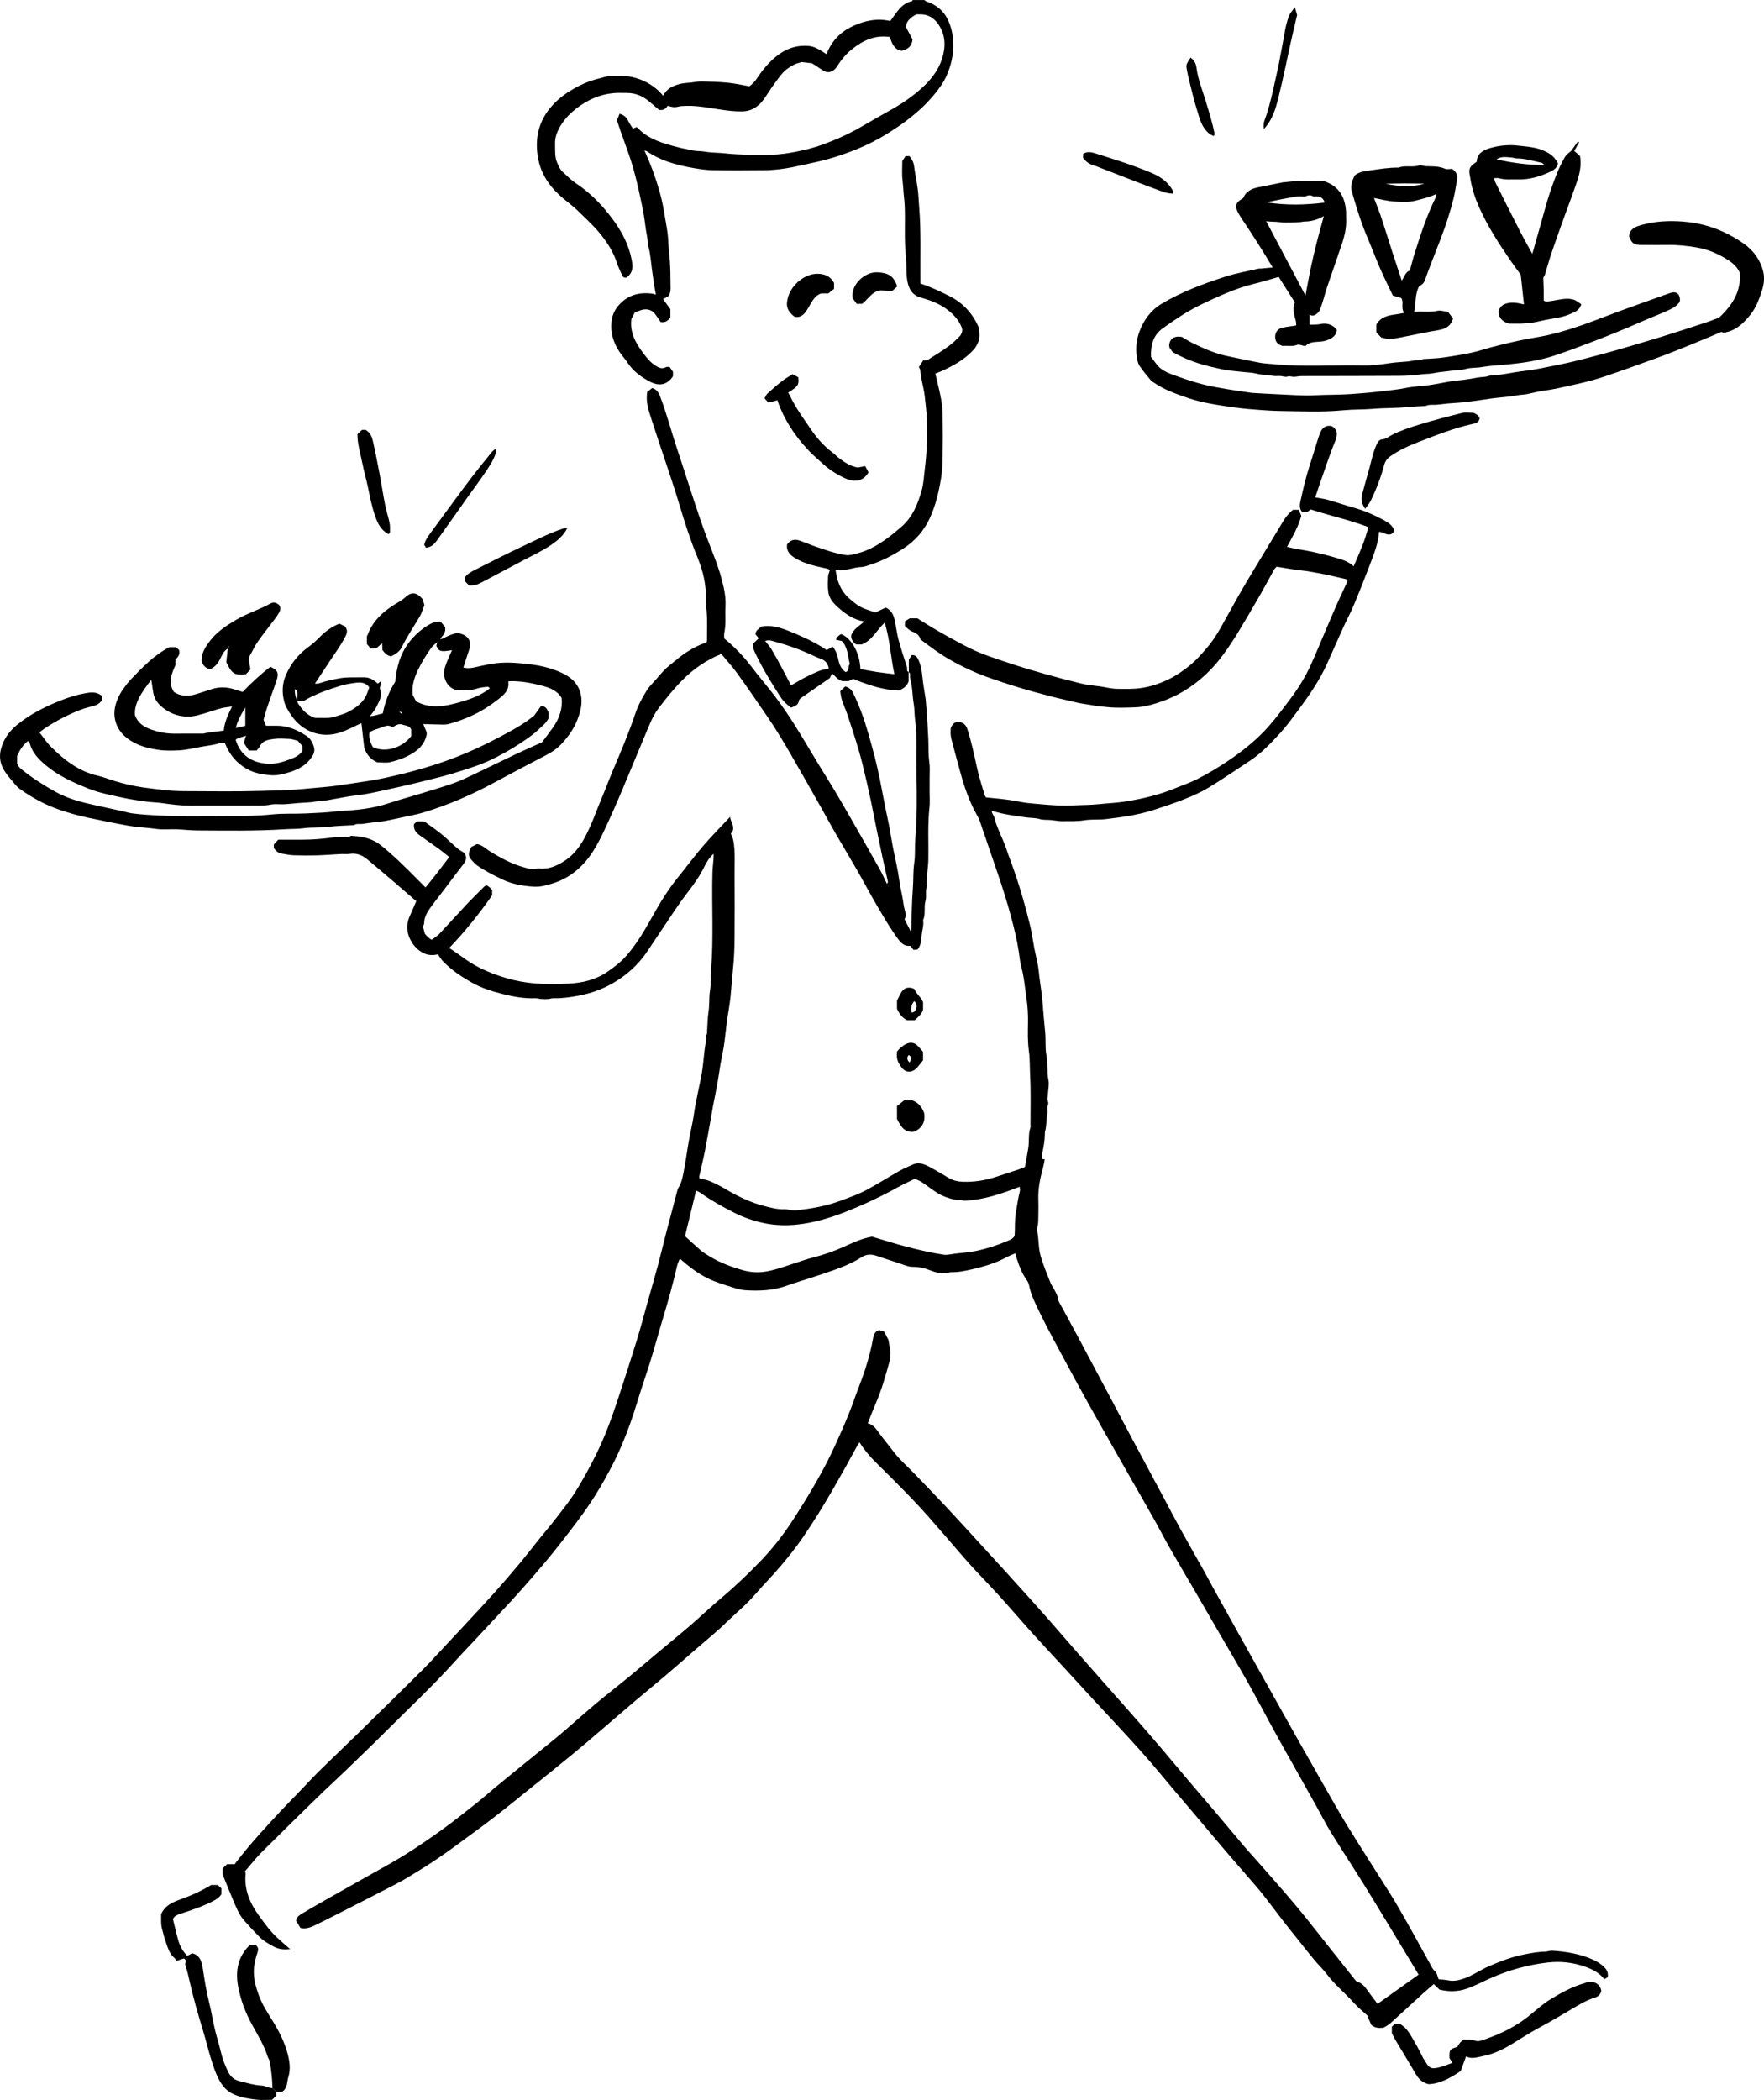 <?xml version="1.0" encoding="UTF-8"?>
<svg id="Layer_2" data-name="Layer 2" xmlns="http://www.w3.org/2000/svg" viewBox="0 0 285.711 339.992">
  <g id="Layer_1-2" data-name="Layer 1">
    <g>
      <path d="m106.244,47.729c-.29-1.387-.475-2.789-.662-4.194-.164-1.228-.245-2.475-.567-3.686-.132-.495-.102-1.025-.207-1.545-.294-1.457-.389-2.954-.693-4.407-.484-2.318-.957-4.636-1.626-6.919-.736-2.515-1.752-4.921-2.563-7.509.112-.278.261-.649.424-1.051.683.189,1.098.544,1.376,1.11.213.433.493.832.773,1.296.215-.087.394-.159.574-.232.062.026.142.036.183.081,1.469,1.615,3.432,2.307,5.447,2.875,1.153.325,2.326.588,3.503.816.645.125,1.31.072,1.974.191,1.061.191,2.161.154,3.238.273,2.525.277,5.057.222,7.588.209,1.329-.007,2.64-.22,3.928-.472,1.511-.296,3.012-.668,4.469-1.212,2.138-.798,4.209-1.72,6.179-2.876,1.611-.945,3.24-1.857,4.867-2.775,1.795-1.012,3.482-2.188,4.995-3.577,1.394-1.28,2.554-2.783,3.139-4.616.604-1.889.59-3.779-.547-5.497-.707-1.068-1.707-1.728-3.059-1.688-.176.005-.353.001-.559.001-.878.47-1.635,1.043-1.688,2.063.41.762.77,1.428,1.075,1.994-.121,1.1-.733,1.601-1.776,1.842-1.132-.17-1.591-1.154-1.896-2.233-2.378-.359-4.295.518-6.094,1.942-1.041.824-1.831,1.81-2.522,2.903-.263.416-.631.672-1.059.8-.452.134-.885-.044-1.28-.31-.603-.408-1.222-.792-1.676-1.085-.61-.071-1.021-.119-1.674-.194-.279.095-.829.213-1.31.464-.777.405-1.489.942-2.03,1.633-.771.986-1.507,2.005-2.186,3.057-.42.652-.838,1.288-1.424,1.799-.73.637-1.574.998-2.55,1.031-1.401.048-2.768-.154-4.154-.37-1.925-.3-3.865-.658-5.836-.477-.377.034-.75.174-1.122.166-.372-.008-.741-.142-1.096-.218-.282.535-.682.736-1.363.662-.41-.347-.922-.764-1.414-1.201-1.104-.98-2.361-1.562-3.861-1.545-.247.003-.495.003-.742-.005-2.593-.084-4.905.719-6.993,2.223-1.381.994-2.538,2.185-3.304,3.73-.364.734-.567,1.49-.542,2.311.033,1.042-.089,2.089.367,3.096.232.512.434,1.029.849,1.409.697.64,1.367,1.332,2.148,1.852,2.307,1.535,4.199,3.467,5.854,5.673,1.323,1.764,2.394,3.641,2.971,5.776.152.563.275,1.142.327,1.722.079.889-.225,1.636-.988,2.123-.367.044-.561-.139-.682-.419-.287-.664-.617-1.315-.839-2.001-.521-1.607-1.379-3.009-2.409-4.334-1.197-1.54-2.64-2.836-4.025-4.189-.673-.657-1.446-1.212-2.172-1.815-2.009-1.668-3.545-3.69-4.086-6.268-.582-2.778-.252-5.479,1.441-7.863,1.004-1.414,2.31-2.529,3.795-3.426,1.425-.861,2.923-1.548,4.551-1.93.568-.133,1.136-.373,1.705-.375,1.253-.005,2.504-.147,3.765.156,1.638.394,3.053,1.124,4.26,2.28.229.219.435.463.683.73.545-1.172,1.574-1.6,2.654-1.9.595-.165,1.235-.173,1.856-.245.586-.068,1.175-.189,1.76-.177,1.401.03,2.805.072,4.198.209,1.129.111,2.244.366,3.493.578.419-.3.858-.729,1.209-1.264.752-1.147,1.605-2.212,2.624-3.138,1.645-1.494,3.53-2.329,5.792-2.124.737.067,1.385.402,2.01.777.265.159.519.336.854.554.81-2.119,2.241-3.603,4.238-4.533,1.962-.914,3.996-1.337,6.095-.835.495-.674.927-1.343,1.44-1.941.551-.642,1.246-1.108,2.097-1.295.038-.008.056-.108.083-.165.636 0,1.272 0,1.909 0.0.096.071.181.174.289.209,1.627.54,2.864,1.534,3.572,3.114.497,1.11.76,2.275.812,3.503.084,1.976-.357,3.844-1.171,5.608-.418.906-1.019,1.748-1.643,2.534-2.337,2.939-5.3,5.136-8.502,7.042-2.593,1.544-5.377,2.65-8.243,3.534-1.606.496-3.269.813-4.912,1.181-1.043.233-2.092.454-3.15.602-.966.135-1.947.219-2.922.229-2.827.029-5.655.046-8.48-.008-1.384-.027-2.755-.275-4.121-.547-1.084-.215-2.14-.492-3.18-.855-1.187-.414-2.295-.974-3.338-1.67-.077-.051-.183-.059-.37-.115.974,2.089,1.737,4.167,2.359,6.299.338,1.158.617,2.326.807,3.516.197,1.228.449,2.448.602,3.681.134,1.074.118,2.166.25,3.24.228,1.856.195,3.717.226,5.578.008.477-.083.898-.4,1.317-.267.139-.569.296-.821.428.405.559.812,1.12,1.188,1.637v1.351c-.384.507-.836.856-1.578.727-.268-.392-.549-.828-.856-1.244-.545-.739-1.396-.991-2.308-.691-.356.117-.702.264-1.021.385-.208.399-.385.737-.557,1.066-.277,2.18.718,3.918,1.945,5.551.542.722,1.109,1.435,1.896,1.947.558.363,1.066.65,1.737.304.171-.088.407-.052.599-.071.197.282.376.539.563.808v.72c-.87,1.324-2.115,1.722-3.765.863-1.383-.72-2.667-1.669-3.571-3.021-.425-.636-.946-1.208-1.367-1.847-.967-1.466-1.439-3.077-1.256-4.845.149-1.438.882-2.552,1.99-3.428,1.34-1.059,2.893-1.307,4.545-1.104.233.029.459.117.688.178.032.058.064.115.023.041.076.038.017.008-.042-.021Z" stroke-width="0"/>
      <path d="m169.224,187.685c-.106.503-.186,1.013-.322,1.508-.453,1.645-.78,3.301-.725,5.023.038,1.165.009,2.333-.017,3.499-.008.377-.105.752-.154,1.129-.018.139-.049.287-.021.419.292,1.354.174,2.749.572,4.11.447,1.529,1.054,2.982,1.649,4.447.091.223.252.416.365.632.32.608.707,1.171.818,1.892.071.456.387.879.616,1.305.887,1.648,1.79,3.287,2.673,4.938,1.798,3.362,3.588,6.728,5.377,10.095,1.074,2.02,2.132,4.049,3.209,6.067,1.683,3.153,3.379,6.299,5.066,9.45 1,1.867,1.974,3.748,2.996,5.603,1.207,2.19,2.458,4.356,3.681,6.538.492.877.949,1.774,1.436,2.654,1.53,2.763,3.063,5.525,4.602,8.284,1.623,2.909,3.253,5.814,4.881,8.721,1.34,2.394,2.673,4.793,4.023,7.182,1.69,2.992,3.386,5.98,5.092,8.962,1.034,1.807,2.061,3.62,3.148,5.395,1.506,2.458,3.068,4.882,4.603,7.323,1.22,1.94,2.49,3.852,3.64,5.834,1.741,3,3.399,6.048,5.088,9.078.28.501.47,1.03.949,1.436.296.25.352.783.539,1.246.514.031,1.089.078,1.668.187.853.16,1.708-.049,2.55-.355,1.408-.512,2.621-1.391,3.988-1.977,1.873-.803,3.758-1.53,5.775-1.905,1.062-.197,2.111-.413,3.198-.416.409-.001.823-.19,1.227-.165,2.274.142,4.501.516,6.604,1.452.676.301,1.285.692,1.814,1.214.453.448.702.951.556,1.62-.156.097-.328.203-.536.332-.77-.989-1.814-1.554-2.988-1.984-2.038-.747-4.15-.967-6.255-.716-3.19.38-6.276,1.227-9.231,2.548-1.287.575-2.525,1.25-3.879,1.704-1.491.5-2.919.477-4.349.127-.322-.308-.598-.572-.929-.887-.592.512-1.182,1-1.747,1.515-1.769,1.61-3.52,3.24-5.299,4.84-.331.298-.756.491-1.093.705-.691.05-1.325.106-1.971-.449-.153-.345-.361-.814-.568-1.283.038-.025.076-.05.115-.075-.801-.74-1.665-1.425-2.391-2.233-1.424-1.586-3.095-2.935-4.385-4.651-.567-.755-1.272-1.406-1.879-2.132-.828-.99-1.625-2.005-2.431-3.013-.892-1.115-1.79-2.227-2.666-3.355-1.025-1.319-2.024-2.659-3.046-3.981-.449-.581-.915-1.149-1.394-1.705-1.513-1.757-3.045-3.498-4.552-5.259-1.549-1.81-3.077-3.638-4.617-5.456-1.584-1.87-3.174-3.735-4.756-5.607-1.106-1.309-2.186-2.641-3.31-3.933-1.223-1.405-2.471-2.789-3.731-4.161-1.785-1.945-3.594-3.868-5.385-5.807-1.599-1.731-3.185-3.474-4.781-5.209-1.644-1.786-3.307-3.554-4.934-5.355-1.529-1.692-3.016-3.422-4.532-5.126-.771-.867-1.56-1.719-2.35-2.569-1.2-1.29-2.43-2.551-3.606-3.862-1.286-1.435-2.522-2.915-3.784-4.372-.528-.61-1.076-1.204-1.598-1.819-3.016-3.552-6.335-6.814-9.645-10.084-1.001-.988-1.898-2.055-2.677-3.291-.124.193-.264.379-.373.581-1.264,2.352-2.565,4.682-3.902,6.995-1.546,2.677-3.161,5.303-4.91,7.85-1.068,1.555-2.243,3.025-3.455,4.47-1.38,1.645-2.9,3.164-4.3,4.783-1.415,1.635-3.084,2.983-4.617,4.48-1.553,1.517-3.258,2.878-4.899,4.306-1.614,1.404-3.22,2.817-4.848,4.204-1.625,1.384-3.281,2.732-4.911,4.11-1.552,1.312-3.086,2.647-4.634,3.965-1.867,1.59-3.722,3.195-5.613,4.755-2.183,1.801-4.397,3.565-6.603,5.337-2.097,1.684-4.179,3.387-6.309,5.027-1.985,1.529-4.026,2.986-6.042,4.474-1.986,1.465-4.025,2.852-6.135,4.132-1.125.683-2.24,1.389-3.406,1.996-3.504,1.825-7.03,3.609-10.551,5.404-.924.471-1.855.931-2.789,1.382-.698.338-1.422.568-2.232.394-.248-.401-.501-.812-.732-1.185.121-.691.662-.959,1.119-1.236,1.481-.898,2.993-1.745,4.499-2.6,2.109-1.196,4.226-2.377,6.335-3.573,1.927-1.092,3.887-2.133,5.762-3.31,2.057-1.291,4.065-2.668,6.034-4.09,1.864-1.347,3.661-2.787,5.466-4.213.989-.781,1.927-1.627,2.898-2.431,1.293-1.07,2.595-2.13,3.896-3.191.595-.486,1.196-.966,1.793-1.45,1.438-1.167,2.878-2.332,4.312-3.503.516-.421,1.022-.854,1.526-1.29,1.671-1.445,3.318-2.919,5.014-4.335,1.716-1.433,3.488-2.798,5.217-4.214,1.409-1.153,2.789-2.341,4.186-3.509,1.637-1.369,3.281-2.73,4.917-4.101.565-.473,1.12-.958,1.671-1.446,1.366-1.212,2.698-2.464,4.098-3.636,2.354-1.97,4.565-4.089,6.686-6.301,2.011-2.098,3.758-4.419,5.322-6.86,2.449-3.824,4.784-7.72,6.656-11.87,1.049-2.325,2.094-4.651,2.942-7.061.605-1.719,1.306-3.406,1.863-5.139.535-1.665.981-3.363,1.287-5.09.099-.557.338-.988.971-1.173.226.075.511.171.809.27.257.507.509,1.001.675,1.33.117.687.21,1.199.29,1.713.109.705-.014,1.401-.201,2.069-.604,2.15-1.2,4.304-2.091,6.363-.465,1.074-.877,2.171-1.345,3.336.979.244,1.427,1.04,1.961,1.764.662.897,1.39,1.744,2.054,2.639,1.029,1.387,2.331,2.512,3.522,3.744,1.716,1.775,3.432,3.549,5.122,5.348,1.614,1.717,3.196,3.464,4.79,5.201,1.522,1.658,3.043,3.317,4.558,4.982,1.301,1.429,2.597,2.862,3.889,4.3,1.197,1.332,2.393,2.666,3.574,4.012,1.411,1.607,2.802,3.232,4.211,4.84,1.596,1.821,3.201,3.633,4.805,5.448,1.651,1.868,3.31,3.728,4.954,5.603,1.387,1.583,2.767,3.173,4.131,4.776,1.497,1.758,2.968,3.538,4.46,5.3,1.245,1.47,2.509,2.924,3.754,4.394,1.765,2.086,3.514,4.186,5.281,6.271.614.724,1.264,1.417,1.891,2.129,1.577,1.793,3.161,3.579,4.721,5.387,1.074,1.244,2.13,2.504,3.163,3.783,1.336,1.653,2.639,3.332,3.958,4.998,1.343,1.696,2.688,3.392,4.038,5.083.131.164.283.367.465.422.877.267,1.326.974,1.817,1.654.468.65.96,1.284,1.446,1.93,2.22-1.581,4.41-3.141,6.652-4.738-.603-.999-1.174-1.947-1.746-2.895-.97-1.606-1.935-3.214-2.911-4.817-1.444-2.373-2.875-4.753-4.347-7.109-1.73-2.769-3.524-5.498-5.237-8.277-.855-1.388-1.583-2.855-2.38-4.28-1.253-2.242-2.515-4.479-3.772-6.719-.968-1.725-1.946-3.445-2.896-5.179-1.467-2.678-2.887-5.382-4.38-8.045-1.426-2.542-2.922-5.046-4.384-7.567-1.358-2.342-2.71-4.688-4.072-7.027-1.396-2.399-2.817-4.783-4.197-7.192-.845-1.475-1.616-2.992-2.448-4.475-1.137-2.028-2.301-4.041-3.453-6.061-.928-1.628-1.858-3.255-2.782-4.884-1.506-2.655-3.023-5.304-4.509-7.971-1.299-2.332-2.576-4.677-3.838-7.03-1.343-2.503-2.719-4.992-3.961-7.545-.72-1.479-1.486-2.963-1.801-4.615-.062-.327-.271-.643-.467-.925-.68-.979-1.09-2.078-1.464-3.195-.097-.291-.169-.59-.277-.971-.438.191-.882.346-1.288.568-1.8.984-3.74,1.574-5.725,2.02-1.116.251-2.241.497-3.402.463-.231-.007-.464.14-.7.158-.842.063-1.664-.059-2.448-.375-.971-.391-1.965-.651-3.019-.643-.384.003-.744-.065-1.12-.198-1.587-.56-3.2-1.044-4.79-1.596-.816-.284-1.642-.251-2.315.181-2.269,1.456-4.814,2.215-7.325,3.067-1.594.541-3.218.997-4.8,1.57-2.217.802-4.5.91-6.81.758-.645-.042-1.293-.222-1.914-.419-1.409-.446-2.836-.853-4.169-1.509-1.639-.807-3.067-1.919-4.513-3.192-.157.405-.347.764-.435,1.147-.665,2.882-1.455,5.73-2.311,8.561-.677,2.238-1.284,4.496-1.971,6.731-.688,2.234-1.473,4.438-2.149,6.676-.728,2.409-1.558,4.785-2.54,7.094-.824,1.938-1.794,3.823-2.829,5.659-1.004,1.781-2.1,3.521-3.288,5.186-1.539,2.157-3.183,4.24-4.829,6.318-1.152,1.455-2.367,2.86-3.582,4.264-1.149,1.328-2.318,2.639-3.506,3.931-1.954,2.124-3.931,4.228-5.9,6.339-1.057,1.133-2.138,2.244-3.174,3.396-3.473,3.863-7.268,7.408-10.937,11.078-2.319,2.32-4.691,4.589-7.051,6.868-1.369,1.321-2.781,2.599-4.143,3.927-3.057,2.981-6.114,5.964-9.132,8.984-.939.94-1.754,2.006-2.663,3.058.037.106.127.233.116.349-.263,2.594.681,4.79,2.174,6.833.911,1.247,1.803,2.503,2.943,3.554.679.627,1.385,1.225,2.091,1.847-.876.093-1.747.071-2.597-.38-.866-.46-1.718-.937-2.409-1.632-.841-.846-1.648-1.73-2.439-2.624-.842-.951-1.287-2.134-1.782-3.277-.588-1.359-1.122-2.741-1.698-4.158v-1.008c.21-.198.466-.438.718-.676h1.217c1.297-1.705,2.659-3.337,4.086-4.922,1.956-2.172,3.939-4.316,5.992-6.398,1.162-1.179,2.263-2.419,3.44-3.582,2.159-2.131,4.365-4.214,6.533-6.336,3.456-3.383,6.91-6.768,10.339-10.179,1.248-1.241,2.425-2.555,3.631-3.838.988-1.052,1.976-2.104,2.957-3.163,1.721-1.859,3.456-3.707,5.148-5.592,1.358-1.513,2.681-3.058,3.985-4.619,1.075-1.286,2.093-2.619,3.145-3.925.966-1.198,1.969-2.367,2.907-3.587,1.062-1.381,2.16-2.747,3.077-4.222,1.169-1.883,2.235-3.836,3.23-5.818,1.471-2.929,2.583-6.011,3.611-9.119,1.047-3.167,2.074-6.342,3.055-9.531.667-2.168,1.239-4.364,1.854-6.548.522-1.854,1.063-3.702,1.561-5.562.488-1.826.923-3.667,1.398-5.497.552-2.129,1.119-4.254,1.686-6.379.071-.266.143-.546.286-.775.431-.692.608-1.479.759-2.247.348-1.763.58-3.549.891-5.32.245-1.392.595-2.767.797-4.165.321-2.223.863-4.4,1.269-6.604.233-1.263.312-2.554.467-3.831.054-.446.14-.889.197-1.335.056-.446-.088-.92.198-1.335.034-.049.006-.139.01-.209.076-1.151.076-2.314.251-3.449.172-1.118.052-2.251.229-3.346.183-1.124.084-2.24.175-3.354.428-5.248.078-10.505.224-15.756.021-.765.123-1.528.18-2.292.015-.207.002-.415.002-.749-.712.645-1.134,1.352-1.489,2.076-.723,1.479-1.662,2.816-2.66,4.105-1.472,1.901-2.77,3.918-4.103,5.912-.83,1.241-1.659,2.483-2.492,3.723-1.471,2.191-3.397,3.898-5.676,5.193-1.717.976-3.561,1.611-5.519,1.977-1.344.251-2.675.437-4.041.404-.27-.007-.54.114-.813.129-.378.022-.759.016-1.137-.009-.309-.02-.617-.132-.922-.121-1.792.067-3.544-.25-5.26-.675-1.734-.43-3.446-.96-5.029-1.855-1.71-.967-3.33-2.04-4.694-3.461-.307-.32-.527-.722-.805-1.112-.665.144-1.404.193-2.131-.115-.798-.338-1.451-.89-1.926-1.578-.962-1.394-1.23-2.909-.504-4.518.355-.786.687-1.582,1.046-2.41-1.266-1.092-2.553-2.212-3.851-3.319-1.359-1.158-2.722-2.311-4.095-3.453-.82-.683-1.739-1.046-2.842-.876-.484.075-.989.001-1.482.026-1.258.063-2.513.172-3.771.208-1.271.036-2.545.035-3.816-.011-.652-.023-1.3-.175-1.949-.276-.558-.087-.941-.431-1.261-.899v-.582c.196-.209.434-.462.714-.762,1.249,0,2.516-.004,3.783.001,1.783.008,3.552-.158,5.317-.399.382-.052.778.002,1.165-.025.484-.034.987.101,1.45-.176.105-.063.277-.022.418-.013,1.652.097,3.182.46,4.53,1.546,2.118,1.706,4.034,3.618,5.943,5.542.395.398.791.794,1.247,1.253,1.334-1.617,2.578-3.237,3.84-4.914-.518-.416-1.02-.853-1.556-1.243-1.04-.756-2.106-1.476-3.149-2.228-.579-.418-1.105-.887-1.008-1.866.114-.105.317-.292.479-.441h1.188c.858.628,1.841,1.289,2.756,2.033.898.73,1.717,1.558,2.593,2.317.31.268.686.459,1.079.716.52.593.428,1.195-.07,1.836-1.11,1.431-2.188,2.888-3.283,4.331-.717.945-1.467,1.866-2.149,2.836-.497.707-.927,1.465-.943,2.381-.004.197-.12.392-.184.584.094.371.186.738.287,1.136.293.351.61.721,1.108.996.436-.33.901-.591,1.251-.961,1.521-1.609,2.997-3.261,4.514-4.875.895-.952,1.833-1.864,2.759-2.787.091-.091.236-.127.395-.209.179.126.355.231.508.363.132.114.238.259.377.414v.836c-2.053,2.956-4.357,5.849-6.955,8.544,1.597,1.025,3.06,2.256,4.778,3.127,1.825.925,3.715,1.593,5.708,2.072,2.937.706,5.909.711,8.873.567,2.176-.106,4.326-.598,6.184-1.856,1.18-.799,2.297-1.653,3.252-2.766,1.672-1.949,2.935-4.134,4.172-6.352,1.219-2.186,2.527-4.315,4.114-6.263,1.367-1.678,2.651-3.427,4.061-5.068,1.353-1.574,2.821-3.049,4.344-4.681.152.998 1,1.782.125,2.686.18.417.357.8.434,1.26.299,1.787.16,3.579.174,5.368.026,3.499.027,6.999-.006,10.498-.015,1.541-.074,3.088-.233,4.621-.162,1.559-.258,3.123-.418,4.681-.141,1.374-.411,2.733-.597,4.103-.168,1.238-.272,2.485-.456,3.721-.158,1.057-.403,2.1-.585,3.154-.171.989-.292,1.987-.469,2.974-.219,1.221-.478,2.436-.711,3.655-.123.645-.226,1.293-.342,1.939-.317,1.767-.613,3.538-.961,5.299-.281,1.418-.629,2.823-.94,4.235-.021.096.016.205.029.331.565.144,1.156.22,1.684.446.855.365,1.696.783,2.495,1.258,1.97,1.172,4.02,2.174,6.238,2.75,1.092.283,2.204.588,3.366.544.375-.014.753.099,1.132.138.244.025.494.052.735.027,2.441-.252,4.847-.673,7.16-1.531,1.488-.552,2.994-1.072,4.387-1.829,1.735-.942,3.404-2.003,5.123-2.976.717-.406,1.483-.728,2.236-1.068,1.046-.472,1.969-.02,2.856.458,1.038.559,2.038,1.186,3.063,1.769.677.385,1.407.534,2.193.561,1.795.062,3.533-.213,5.235-.754,1.208-.384,2.413-.778,3.616-1.178.391-.13.771-.295,1.195-.459.214-.968.339-1.96.524-2.938.215-1.136-.018-2.304.36-3.414.065-.191.019-.421.019-.633-.005-2.58.08-5.165-.055-7.738-.071-1.365-.02-2.744-.208-4.093-.21-1.511-.168-3.019-.14-4.523.026-1.411-.066-2.815-.275-4.189-.238-1.567-.343-3.159-.772-4.702-.239-.861-.318-1.767-.451-2.656-.27-1.809-.703-3.583-1.169-5.348-.702-2.659-1.539-5.278-2.438-7.877-.911-2.633-1.794-5.275-2.704-7.909-.122-.352-.309-.684-.492-1.011-1.135-2.03-1.913-4.202-2.538-6.432-.464-1.654-.901-3.316-1.344-4.975-.124-.465-.26-.931-.327-1.406-.054-.381-.011-.776-.011-1.174.227-.634.618-1.115,1.36-1.044.696.066,1.141.553,1.342,1.176.337,1.045.616,2.11.876,3.177.326,1.338.578,2.693.917,4.027.296,1.165.664,2.311,1.008,3.463.038.128.123.243.192.374.947.097,1.878.187,2.807.291.515.058,1.029.132,1.541.215.783.127,1.559.299,2.346.395.655.08,1.316.13,1.97.19,1.848.168,3.719.312,5.566.207,1.328-.075,2.663-.052,3.982-.19,1.453-.152,2.921-.207,4.358-.433,2.825-.446,5.607-1.108,8.261-2.217,1.115-.466,2.273-.842,3.346-1.39,1.948-.994,3.828-2.115,5.626-3.37,2.195-1.532,4.258-3.219,6.027-5.227,1.13-1.282,2.156-2.659,3.191-4.021,1.347-1.773,2.567-3.637,3.502-5.659.927-2.004,1.748-4.058,2.619-6.089.612-1.427,1.219-2.856,1.851-4.274.493-1.105,1.023-2.194,1.528-3.294.041-.09.018-.209.03-.408-1.015-.235-2.038-.49-3.069-.706-1.079-.226-2.162-.432-3.249-.615-.65-.109-1.313-.14-1.965-.237-1.022-.152-2.04-.33-3.168-.515-.074.08-.275.23-.388.431-.781,1.389-1.521,2.801-2.316,4.182-1.175,2.041-2.363,4.075-3.587,6.088-.685,1.127-1.421,2.226-2.189,3.298-1.815,2.533-4.021,4.653-6.725,6.235-1.769,1.035-3.66,1.767-5.644,2.248-.704.171-1.439.265-2.163.288-1.412.044-2.836.11-4.237-.024-.885-.085-1.786-.161-2.675-.327-.88-.164-1.776-.256-2.653-.473-1.268-.314-2.549-.575-3.813-.905-1.76-.459-3.52-.924-5.259-1.452-1.806-.548-3.602-1.137-5.378-1.777-1.757-.632-3.447-1.431-5.1-2.305-1.477-.781-2.857-1.712-4.193-2.712-.417-.312-.839-.618-1.347-.991-.163-.614-.618-1.038-1.348-1.294-.465-.163-.832-.607-1.195-.888v-.773c.26-.163.522-.328.77-.484h1.256c.7.438,1.514.964,2.346,1.461.862.515,1.735,1.015,2.616,1.497,1.184.649,2.365,1.308,3.576,1.902,1.981.972,4.085,1.639,6.173,2.335,3.878,1.293,7.82,2.371,11.787,3.352,1.037.256,2.12.325,3.181.483.888.132,1.775.374,2.664.38,1.255.009,2.507.058,3.777-.114,1.574-.213,3.03-.706,4.428-1.366,1.316-.621,2.518-1.452,3.657-2.386.934-.765,1.711-1.657,2.495-2.55.92-1.046,1.698-2.202,2.383-3.413,1.195-2.111,2.337-4.253,3.559-6.348,1.449-2.484,2.957-4.934,4.443-7.397.716-1.188,1.447-2.366,2.154-3.559.417-.703.936-1.31,1.591-1.856h.92c.124.283.274.622.425.965-.474,1.783-1.404,3.363-2.316,5.038.504.111.985.244,1.474.321,2.485.392,4.931.951,7.327,1.716.693.221,1.357.531,1.994,1.102.899-2.077,1.841-4.094,2.368-6.345-3.014-1.149-6.179-1.831-9.314-2.852-.163.118-.356.257-.591.427h-.79c-.448-.494-.431-1.126-.306-1.687.424-1.909.849-3.82,1.455-5.685.51-1.568.983-3.148,1.48-4.72.093-.295.215-.582.337-.866.254-.59.69-.984,1.343-1.007.693-.024,1.061.432,1.276,1.037.097.838-.298,1.535-.586,2.283-.693,1.796-1.306,3.624-1.941,5.443-.317.908-.612,1.825-.948,2.831.715.132,1.364.202,1.983.377,1.455.411,2.89.896,4.345,1.307,1.639.463,3.186,1.133,4.679,1.943.773.419,1.523.851,1.822,1.807-.161.17-.327.346-.44.466-.791.363-1.354-.324-2.048-.332-.148,1.94-.866,3.664-1.521,5.399-.828,2.193-1.696,4.372-2.601,6.534-.493,1.179-1.115,2.304-1.646,3.469-.916,2.013-1.798,4.041-2.71,6.056-1.182,2.612-2.806,4.954-4.501,7.247-.954,1.29-1.893,2.603-2.968,3.788-1.534,1.691-3.113,3.356-5.048,4.62-2.21,1.444-4.384,2.946-6.641,4.312-1.236.748-2.585,1.334-3.931,1.872-1.596.638-3.238,1.167-4.872,1.705-1.407.463-2.853.779-4.313,1.031-1.094.189-2.199.299-3.295.455-1.228.176-2.465.018-3.664.212-1.195.194-2.377.143-3.564.152-.62.004-1.241-.124-1.862-.186-.621-.062-1.237.023-1.871-.167-.688-.206-1.448-.158-2.17-.265-1.807-.266-3.625-.474-5.379-1.022-.057-.018-.131.021-.197.033.086.465.447.806.531,1.29.087.503.298.988.482,1.471.185.483.407.952.608,1.428.188.445.382.888.553,1.339.183.483.337.976.511,1.462.174.486.361.967.536,1.452.175.485.342.973.512,1.46.982,2.827,1.782,5.708,2.496,8.611.304,1.239.458,2.514.701,3.768.183.946.424,1.881.591,2.829.096.545.135,1.105.2,1.653.156,1.309.395,2.607.502,3.927.135,1.666.259,3.336.434,4.996.137,1.298-.026,2.612.219,3.875.255,1.316.052,2.643.319,3.957.148.729-.046,1.529-.088,2.296-.01.173-.008.352-.052.518-.117.436.27.823.032,1.314-.168.346.008.843-.067,1.255-.175.957-.103,1.942-.364,2.886-.046.166-.04.348-.043.522-.018,1.01-.19,1.997-.4,2.983-.064.302-.01.629-.01,1.012.139.019.281.038.422.057l-.024-.023Zm-21.103,3.187c-.665.324-1.382.661-2.088,1.021-.554.283-1.09.6-1.639.892-2.473,1.315-5.017,2.476-7.626,3.49-2.444.949-4.96,1.695-7.566,1.978-1.771.192-3.583.157-5.342-.201-1.755-.357-3.455-.95-5.051-1.767-1.823-.934-3.619-1.923-5.294-3.115-.235-.167-.51-.277-.774-.417-.608,2.509-1.191,4.914-1.79,7.383.818.744,1.66,1.539,2.538,2.294.392.337.846.607,1.286.884,1.707,1.074,3.578,1.765,5.504,2.325,1.298.378,2.629.436,3.939.197,1.587-.289,3.102-.867,4.636-1.363.914-.296,1.823-.617,2.753-.856,1.736-.445,3.429-1.019,5.056-1.754,1.478-.668,2.933-1.37,4.591-1.639,1.878.551,3.775,1.161,5.702,1.657,1.964.505,3.943.967,5.952,1.267.336.05.693-.031,1.039-.067.24-.024.477-.08.717-.111,1.205-.154,2.43-.217,3.612-.478,1.609-.355,3.187-.86,4.708-1.501.495-.209,1.071-.378,1.343-.891.111-1.252-.011-2.471.198-3.702.202-1.19.367-2.383.663-3.556.053-.209-.02-.45-.036-.699-2.91,1.113-5.762,2.121-8.95,2.259-.178-.026-.485-.111-.79-.106-.747.012-1.432-.219-2.122-.453-1.203-.408-2.197-1.177-3.205-1.903-.567-.409-1.108-.831-1.964-1.067Z" stroke-width="0"/>
      <path d="m71.257,103.49c.133-.026.277-.029.397-.083.41-.184.803-.411,1.221-.575.414-.163.85-.269,1.241-.388.849.25,1.685.446,2.008,1.54v.776c-.399,1.224-.729,2.236-1.082,3.321.601.134,1.141.112,1.681-.001.841-.177,1.676-.387,2.521-.543,1.528-.283,3.082-.314,4.617-.191,1.924.154,3.852.385,5.697,1.025,1.082.376,2.15.821,3.02,1.561.922.784,1.462,1.848,1.583,3.07.119,1.2-.19,2.331-.613,3.449-.578,1.528-1.493,2.803-2.606,3.993-.73.78-1.551,1.332-2.481,1.813-2.767,1.43-5.523,2.884-8.261,4.369-3.735,2.026-7.61,3.718-11.682,4.937-1.115.334-2.272.528-3.412.777-.974.213-1.946.436-2.927.609-.684.121-1.381.159-2.071.245-.48.06-.958.145-1.438.205-.446.055-.92-.097-1.336.192-.049.034-.138.009-.209.014-1.257.076-2.524.082-3.769.248-1.4.188-2.813.06-4.195.244-1.019.136-2.026.093-3.036.16-4.753.313-9.512.215-14.269.194-1.082-.005-2.163-.149-3.246-.186-1.094-.038-2.207.095-3.282-.058-1.544-.219-3.101-.268-4.646-.544-2.171-.388-4.325-.827-6.481-1.285-1.546-.329-3.046-.76-4.538-1.267-2.311-.785-4.425-1.941-6.401-3.34-.642-.455-1.113-1.157-1.644-1.762-.276-.314-.528-.652-.763-.998-.804-1.179-1.067-2.429-.668-3.85.442-1.574,1.325-2.784,2.574-3.806,2.115-1.731,4.505-2.924,7.03-3.932,1.289-.514,2.599-.929,3.941-1.17.883-.159,1.891-.331,2.763.414.021.201.046.436.063.605-.493.903-1.387,1.018-2.165,1.217-.943.241-1.829.598-2.705.989-1.55.691-3.032,1.515-4.449,2.45-.291.192-.555.424-.849.65.638.807,1.182,1.658,1.882,2.35,2.145,2.119,4.479,3.952,7.522,4.65.962.221,1.885.605,2.833.888,1.481.443,2.979.794,4.514,1.018,1.274.186,2.55.315,3.826.461,1.124.129,2.237.146,3.356.15,3.958.013,7.918.077,11.872-.043,1.822-.055,3.652-.073,5.47-.199,1.597-.111,3.19-.292,4.787-.42,1.585-.128,3.161-.381,4.736-.619,1.707-.258,3.422-.493,5.107-.858,3.657-.792,7.261-1.756,10.782-3.071,2.721-1.016,5.336-2.226,7.887-3.582,1.928-1.025,3.867-2.051,5.557-3.453.38-.528.76-1.058,1.101-1.531.851-.014.997.575,1.241,1.036v.948c-.189.264-.368.615-.637.871-.712.677-1.418,1.374-2.206,1.954-1.984,1.459-4.094,2.722-6.312,3.801-1.922.935-3.962,1.552-5.992,2.182-1.703.528-3.442.941-5.172,1.378-1.366.345-2.74.659-4.116.967-1.612.361-3.224.73-4.846,1.041-1.053.202-2.128.289-3.188.461-1.122.182-2.236.419-3.358.599-.581.093-1.168.076-1.761.196-.951.192-1.944.179-2.918.259-.763.063-1.524.159-2.289.199-.74.039-1.506-.085-2.22.059-.946.19-1.884.151-2.825.155-3.428.015-6.855.004-10.283.006-1.503.001-2.987-.187-4.471-.402-.861-.125-1.739-.129-2.6-.25-1.298-.182-2.6-.365-3.879-.645-1.869-.41-3.765-.771-5.542-1.487-2.403-.969-4.783-2.032-6.792-3.714-1.15-.962-2.233-2.027-2.624-3.575-.031-.124-.166-.222-.29-.38-.825.612-1.321,1.439-1.765,2.394v1.248c.122.395.408.687.781.989,1.683,1.365,3.508,2.517,5.389,3.564,1.523.848,3.187,1.416,4.888,1.831,1.269.309,2.548.576,3.823.858.737.163,1.476.315,2.212.478.502.111.997.273,1.505.343.793.11,1.592.177,2.391.234,4.54.329,9.089.209,13.634.204,2.212-.003,4.435-.026,6.631-.257,1.866-.196,3.722-.072,5.58-.167,1.741-.089,3.486-.13,5.214-.394.173-.026.353-.007.529-.016,2.563-.129,5.098-.407,7.555-1.224,1.69-.562,3.413-1.021,5.117-1.543,1.801-.551,3.61-1.082,5.388-1.7,1.068-.371,2.098-.862,3.122-1.346,2.308-1.091,4.596-2.224,6.904-3.317,1.435-.68,2.889-1.318,4.356-1.985.59-.793,1.21-1.589,1.789-2.413,1.012-1.439,1.548-3.025,1.394-4.729-.754-1.282-2.001-1.701-3.243-2.023-1.643-.426-3.317-.752-5.033-.725-.102.002-.203.026-.386.05.246,1.471-.803,2.255-1.754,2.991-1.258.973-2.603,1.833-4.067,2.506-1.257.579-2.542,1.065-3.875,1.4-.567.142-1.193.069-1.792.064-.757-.006-1.514-.042-2.273-.065.132.318.265.699.447,1.056.156.306.142.58.049.902-.302,1.043-.875,1.833-1.782,2.477-1.245.883-2.63,1.389-4.072,1.731-.669.159-1.407.027-2.111.027-1.017-.453-1.705-1.205-2.089-2.349-.146-1.264-.304-2.637-.463-4.01.061-.029.122-.058.037-.018.046-.083.013-.024-.02.035-1.168.501-2.262,1.141-3.494,1.532-3.119.99-6.071-.211-7.788-2.674-.52-.746-1.012-1.483-1.244-2.377-.38-1.463-.318-2.897.287-4.281.783-1.793,1.946-3.289,3.543-4.45.649-.472,1.265-1.006,1.829-1.577.943-.955,1.97-1.769,3.286-2.276.265.129.575.28.885.431.434.476.416.973.141,1.534-.706,1.442-1.673,2.716-2.547,4.051-.778,1.189-1.569,2.371-2.446,3.696.348-.022.54.007.7-.052,1.07-.392,2.172-.604,3.293-.812,1.23-.228,2.443-.131,3.662-.165,1.08-.03,1.696.254,2.522,1.018.154-.112.308-.225.561-.409-.042.268-.065.429-.092.59-.039.234-.181.509-.105.696.474,1.166-.196,2.078-.647,3.022-.218.457-.59.842-.972,1.369.793-.003,1.392-.311,2.075-.443.354-1.862,1.03-3.584,2.023-5.144.2-2.308.794-4.466,2.193-6.304.938-1.232,2.102-2.275,3.471-3.025.471-.258,1.033-.458,1.701-.359.223.271.446.542.704.856.112.581-.083,1.108-.528,1.564-.116.119-.193.275-.288.414l-.212.214c-.071.071-.141.141-.212.212-.349.332-.761.618-1.034,1.003-.779,1.101-1.491,2.247-2.084,3.465-.633,1.299-1.062,2.632-.896,4.093.179.343.355.681.564,1.081.407.168.837.398,1.295.523,1.48.406,2.962.293,4.436-.064.466-.113.934-.223,1.394-.358,1.692-.496,3.358-1.054,4.826-2.245-.127-.101-.232-.184-.31-.246-.546.08-1.077.084-1.558.242-1.084.355-2.189.39-3.305.341-.233-.01-.473-.091-.689-.188-1.137-.507-1.708-1.861-1.556-2.937.066-.47.234-.932.408-1.377.259-.663.564-1.307.867-1.998-1.856.306-2.114.224-2.537-.713.063-.246.113-.443.163-.64.07-.071.141-.142.211-.213.071-.07.143-.141.214-.211Zm-23.12,9.989c.009-.418.021-.836.027-1.254.004-.276-.094-.49-.426-.66.008.723.104,1.329.424,1.888.028.132.022.286.091.393.669,1.045,1.465,1.951,2.745,2.377,1.062-.022,2.187.155,3.279-.212.681-.229,1.402-.384,2.034-.71,1.337-.69,2.566-1.535,3.144-3.031.123-.318.236-.64.361-.98-.498-.733-1.29-.846-2.023-.765-.909.101-1.824.248-2.715.525-2.033.632-4.035,1.329-5.879,2.427h-1.061Zm12.227,7.465c1.988.978,4.755.17,6.231-1.754v-1.092c-.3-.666-.951-.607-1.446-.79-.558-.207-1.076.135-1.583.453-.524-.426-1.053-.272-1.58-.053-.722.3-1.532.4-2.143.888-.143.885.158,1.611.521,2.347Zm4.652-5.406c.04-.057.081-.113.121-.17-.117-.054-.234-.108-.351-.162-.016.031-.033.061-.049.092.093.08.186.16.279.239Z" stroke-width="0"/>
      <path d="m212.092,50.895v1.676c.609-.028,1.17.027,1.77-.103,1.051-.228,1.983.072,2.67.938-.123,1.051-.893,1.426-1.685,1.706-.481.17-1.021.203-1.538.232-.709.04-1.38.146-1.892.706-.24-.061-.436-.117-.635-.158-.2-.041-.439-.15-.6-.083-.822.342-1.67.123-2.454.195-.715-.209-1.146-.599-1.189-1.335-.05-.854.392-1.467,1.255-1.639.677-.135,1.366-.213,2.13-.328.098-.613-.224-1.215-.322-1.845-.098-.624-.174-1.242.125-1.892-.868-1.369-1.758-2.772-2.617-4.127-1.398.394-2.771.828-4.168,1.16-1.446.344-2.834.852-4.2,1.411-1.498.613-2.97,1.299-4.424,2.011-2.125,1.04-4.079,2.366-5.998,3.74-1.32.944-1.84,2.297-1.9,3.868-.008.212-.001.424-.001.759.237.31.539.685.818,1.075.952,1.332,2.463,1.702,3.872,2.214,1.252.455,2.531.854,3.822,1.181,1.235.313,2.497.525,3.755.738,1.364.232,2.736.414,4.104.618.035.005.071.002.106.004,1.364.075,2.728.168,4.093.221,2.0.079,4.008.259,6.0.155,1.932-.101,3.866-.057,5.791-.189,1.598-.11,3.2-.242,4.788-.433,1.368-.165,2.749-.273,4.111-.555,1.287-.266,2.622-.293,3.928-.478,1.125-.16,2.237-.412,3.36-.593.686-.11,1.383-.148,2.071-.244.752-.104,1.505-.213,2.249-.366.544-.111,1.093-.053,1.649-.222.686-.209,1.446-.166,2.169-.265.718-.099,1.428-.246,2.144-.358.616-.097,1.233-.191,1.853-.26,1.546-.172,3.057-.523,4.581-.818,1.624-.315,3.233-.677,4.831-1.099,1.593-.42,3.193-.819,4.777-1.274,2.638-.757,5.273-1.529,7.896-2.337,2.427-.748,4.838-1.545,7.252-2.334.652-.213,1.288-.477,1.998-.743,2.462-2.311,3.452-4.363,3.403-7.106-.362-1.022-1.139-1.693-1.987-2.236-1.546-.99-3.207-1.71-5.051-2.019-1.59-.266-3.176-.438-4.787-.409-1.201.022-2.403.006-3.605.006-.177 0-.353.001-.53-.001-1.262-.017-1.566-.226-2.024-1.383.086-1.146.899-1.524,1.849-1.802,2.282-.667,4.626-.784,6.958-.593,2.195.179,4.338.69,6.377,1.622,1.177.538,2.277,1.164,3.333,1.902,1.638,1.145,2.749,2.665,3.217,4.598.24.991.109,2.022-.2,2.997-.439,1.382-.932,2.75-1.849,3.906-1.01,1.272-2.119,2.412-3.778,2.842-.362.094-.667.164-.927-.02-1.653.692-3.266,1.386-4.893,2.044-1.784.721-3.569,1.444-5.376,2.105-2.964,1.085-5.933,2.16-8.926,3.161-1.496.5-3.037.883-4.58,1.216-1.616.348-3.219.764-4.866.971-.953.12-1.886.388-2.832.575-.543.107-1.097.103-1.651.209-1.292.248-2.62.31-3.929.478-1.441.186-2.875.429-4.318.604-.969.117-1.949.151-2.922.236-.623.055-1.243.149-1.866.203-.588.051-1.196-.086-1.761.196-.058.029-.14.009-.21.012-.943.033-1.88.083-2.823.177-1.849.184-3.721.123-5.573.283-1.577.136-3.163.073-4.728.226-3.416.334-6.832.159-10.244.116-1.143-.015-2.306-.097-3.457-.18-1.387-.1-2.776-.22-4.152-.42-2.488-.362-4.998-.706-7.376-1.523-1.88-.646-3.789-1.308-5.453-2.468-.141-.099-.327-.157-.43-.284-.659-.81-1.36-1.597-1.925-2.47-.284-.439-.375-1.037-.445-1.576-.179-1.371-.002-2.769.477-4.012.692-1.798,1.801-3.362,3.538-4.408,3.242-1.952,6.763-3.245,10.331-4.403,1.729-.561,3.539-.872,5.314-1.287.169-.04.353-.012.528-.028.584-.054,1.167-.114,1.841-.181-1.63-2.751-3.304-5.358-5.033-7.93-.232-.345-.45-.703-.633-1.076-.477-.97-.306-1.482.657-2.071.06-.037.119-.075.236-.148.398-1.033,1.287-1.515,2.359-1.736,1.383-.284,2.769-.557,4.154-.832.068-.014.142-0.0.212-.008,2.099-.251,4.206-.258,6.29-.215.216.088.41.163.601.245,2.106.906,2.924,2.634,3.046,4.798.02.352-.012.708.008,1.06.083,1.485-.262,2.891-.742,4.278-.775,2.241-1.54,4.485-2.305,6.728-.421,1.235-.698,2.515-1.188,3.731-.158.393-.393.621-.743.82-.313.178-.579.228-.954-.047Zm-.646-3.049c.304-1.602.548-3.016.845-4.42.299-1.411.632-2.816.986-4.214.351-1.386.745-2.761,1.144-4.225-1.043.593-2.057.881-3.152.879-.239-.001-.477.093-.717.098-1.087.023-2.188.139-3.256.003-.734-.093-1.445-.049-2.215-.155,2.12,4.008,4.189,7.919,6.365,12.033Zm3.092-15.043c-.169-.705-.656-.987-1.346-.997-.176-.003-.386.051-.522-.025-.41-.23-.774-.196-1.19-.001-.203.095-.486.02-.732.026-.282.006-.568-.012-.844.031-.746.118-1.49.257-2.232.401-.778.15-1.552.316-2.565.523,3.315.512,6.373.415,9.431.043Z" stroke-width="0"/>
      <path d="m147.198,108.818v-2.006c.135-.215.316-.504.477-.76.755-.046.956.507,1.161.964.208.464.329.978.418,1.483.121.681.166,1.375.263,2.061.11.788.24,1.572.363,2.358.011.068.037.134.042.202.077.939.162,1.878.224,2.818.082,1.257.159,2.514.213,3.773.053,1.233-.014,2.466.163,3.701.11.769.056,1.571.047,2.359-.009.848.001,1.697-.001,2.545-.001.813.065,1.634-.024,2.437-.307,2.786-.133,5.578-.18,8.367-.025,1.436-.36,2.854-.219,4.297-.324.809-.027,1.7-.25,2.48-.291,1.023.073,2.095-.38,3.073.142.847-.165,1.654-.237,2.482-.067.772-.088,1.596-.678,2.284-.197.014-.402.029-.653.047-.161-.206-.327-.419-.51-.652-.902.108-1.458-.397-1.972-1.093-1.281-1.735-2.355-3.597-3.441-5.451-1.118-1.91-2.151-3.869-3.252-5.789-1.102-1.922-2.254-3.817-3.364-5.735-.728-1.257-1.416-2.538-2.128-3.804-.898-1.597-1.801-3.191-2.707-4.783-.771-1.353-1.553-2.7-2.325-4.052-1.306-2.287-2.668-4.539-4.164-6.707-1.558-2.259-3.104-4.528-4.713-6.75-.778-1.075-1.689-2.055-2.545-3.084-2.454.979-4.526,2.437-6.359,4.291-1.412,1.428-2.664,2.982-3.858,4.581-.914,1.224-1.449,2.671-2.044,4.071-.836,1.967-1.635,3.949-2.465,5.919-1.018,2.415-2.004,4.846-3.093,7.229-.921,2.016-1.805,4.08-3.001,5.932-1.538,2.382-3.642,4.232-6.442,5.105-1.026.32-2.07.621-3.155.542-1.692-.122-3.364-.376-4.92-1.114-1.441-.683-2.87-1.39-4.183-2.302-.287-.199-.53-.467-.773-.723-.739-.778-.777-1.22-.19-2.289.264-.136.572-.294.914-.469.864.144,1.471.803,2.19,1.24,1.718,1.045,3.468,1.995,5.425,2.53.661.181,1.292.399,1.994.223.266-.067.563-.021.845-.012,1.422.045,2.638-.547,3.778-1.291,1.342-.877,2.306-2.102,3.089-3.502,1.22-2.182,1.994-4.551,2.966-6.837.593-1.395,1.11-2.821,1.701-4.217,1.29-3.044,2.591-6.081,3.644-9.22.461-1.375,1.154-2.665,1.934-3.894.224-.353.508-.674.799-.976.921-.956,1.673-2.055,2.732-2.902.953-.762,1.855-1.579,2.895-2.236.941-.595,1.904-1.123,2.96-1.479.094-.032.168-.125.298-.227,0-1.549.075-3.136-.036-4.71-.046-.654-.173-1.316-.147-1.975.095-2.403-.437-4.703-1.338-6.884-1.132-2.74-2.039-5.552-2.887-8.38-1.421-4.738-3.102-9.388-4.608-14.097-.442-1.383-.924-2.776-.664-4.367.245-.187.547-.416.81-.616.721.21,1.026.698,1.266,1.317,1.07,2.76,1.797,5.63,2.734,8.433,1.23,3.679,2.381,7.385,3.627,11.058.739,2.18,1.569,4.33,2.409,6.474.653,1.668,1.199,3.371,1.567,5.114.207.978.327,1.998.265,3.024-.085,1.399.115,2.81-.192,4.203-.066.3-.01.627-.01.926,1.717,1.391,3.203,2.963,4.52,4.712,1.177,1.563,2.48,3.03,3.656,4.594,1.064,1.415,2.08,2.872,3.026,4.368,1.461,2.311,2.841,4.673,4.262,7.009.756,1.243,1.54,2.47,2.286,3.719.905,1.515,1.794,3.04,2.671,4.571,1.599,2.793,3.194,5.589,4.769,8.396.422.752.765,1.548,1.154,2.342.248-.216.138-.46.084-.702-.265-1.172-.533-2.344-.785-3.519-.332-1.548-.654-3.098-.973-4.648-.249-1.214-.479-2.432-.732-3.645-.281-1.348-.559-2.697-.876-4.037-.395-1.672-.776-3.351-1.256-4.999-.585-2.014-1.254-4.004-1.911-5.996-.237-.719-.579-1.403-.812-2.123-.157-.484-.206-1.003-.302-1.499.321-.306.574-.548.818-.78.615.166,1.01.511,1.273,1.05,1.017,2.084,1.804,4.252,2.436,6.48.356,1.257.723,2.511,1.044,3.777.312,1.233.595,2.475.85,3.722.448,2.194.821,4.403,1.308,6.588.331,1.482.531,2.983.821,4.469.343,1.756.782,3.498,1.015,5.268.171,1.306.528,2.569.691,3.872.072.576.255,1.138.41,1.802-.058.169-.146.426-.237.693.329.638.651,1.262.981,1.904.054-.066.096-.093.097-.121.079-2.246.078-4.499.259-6.736.113-1.401.022-2.819.228-4.191.196-1.304.058-2.592.172-3.88.441-5.0.118-10.009.188-15.013.02-1.468-.047-2.95-.235-4.405-.104-.802-.061-1.612-.2-2.394-.242-1.365-.185-2.769-.581-4.111-.077-.262-.006-.565-.043-.843-.013-.102-.14-.19-.215-.284l.03.033Zm-3.302,34.577c-.021.023-.04.045-.06.067l.12.01c-.019-.024-.037-.048-.06-.077Z" stroke-width="0"/>
      <path d="m147.167,108.785v1.515c-.221.683-.713,1.146-1.567,1.489-2.458-.037-4.886-.858-7.422-1.874-.127.064-.403.204-.709.359-.319,0-.672,0-1.025 0-.735-.167-1.137-.784-1.667-1.243-.142.28-.279.549-.386.758-1.514,1.043-2.976,2.042-4.426,3.057-.223.156-.536.368-.564.585-.098.769-.683.887-1.288,1.144-.646-.489-1.248-1.034-1.685-1.71-1.448-2.239-2.843-4.512-4.002-6.918-.25-.519-.553-1.052-.442-1.743.263-.252.562-.538.911-.873-.144-.17-.353-.417-.537-.635.038-.695.611-.886.92-1.249,1.528-.288,2.941.107,4.292.637,1.932.758,3.826,1.619,5.609,2.697.236.143.461.304.714.472.332-.193.647-.375.969-.562.525.64.755,1.283.898,2.017.156.8.467,1.595,1.199,2.107.708-.235.306-.971.681-1.281-.321-1.343-.326-2.745-1.298-3.754-.353-.073-.645-.134-.954-.198q.255-.643.859-.92c1.7.688,3.027,3.076,3.111,5.662.889.159,1.79.34,2.697.477.909.137,1.825.23,2.811.351-.622-2.738-.693-5.547-1.582-8.335-1.304,1.204-2,2.866-3.725,3.527h-.84c-.497-.176-1.065-1.11-.784-1.665.33-.653.838-1.108,1.408-1.524.215-.157.414-.337.663-.541-1.66-.235-2.906-1.101-4.072-2.102-.829-.712-1.613-1.504-1.771-2.638-.114-.819-.077-1.665-.045-2.496.014-.356.189-.707.308-1.121-.178-.069-.356-.167-.547-.208-1.758-.382-3.526-.732-5.093-1.686-.816-.497-1.45-1.113-1.308-2.209.56-.784,1.27-.938,2.184-.578,1.377.543,2.768,1.056,4.177,1.508,1.042.335,2.11.644,3.189.788.619.083,1.296-.141,1.928-.303,1.734-.445,3.252-1.345,4.688-2.377.821-.59,1.601-1.24,2.362-1.906,1.801-1.575,2.665-3.694,3.285-5.92.296-1.064.348-2.181.483-3.281.344-2.795.478-5.595.336-8.396-.059-1.168-.197-2.351-.329-3.523-.16-1.42-.629-2.775-.719-4.199-.01-.16-.135-.313-.233-.528.238-.37.476-.742.737-1.147.597.202.96-.208,1.356-.451,1.514-.93,3.03-1.864,4.271-3.164.146-.153.333-.286.426-.467.205-.398.327-.768.12-1.273-.501-1.223-1.375-2.107-2.387-2.865-1.258-.942-2.737-1.471-4.224-1.897-1.388-.397-1.914-1.361-2.159-2.633-.254-1.32-.102-2.664-.245-3.982-.301-2.778-.073-5.559-.194-8.336-.03-.694-.141-1.384-.189-2.077-.045-.659-.078-1.314-.163-1.975-.129-1.008-.034-2.045-.034-3.117.148-.219.321-.476.525-.777h.624c.39.444.673.96.758,1.621.158,1.233.429,2.451.59,3.684.127.968.156,1.948.235,2.922.336,4.115.161,8.24.207,12.403,1.615.528,3.133,1.247,4.641,2.001,2.152,1.075,3.698,2.7,4.694,4.871.058.126.108.256.201.475-.008.666.167,1.446-.196,2.177-.183.368-.354.762-.62,1.065-1.408,1.604-3.223,2.629-5.127,3.514-.404.188-.828.332-1.185.474.336,1.461.711,2.854.962,4.269.17.958.213,1.946.229,2.921.033,1.943.036,3.888-.001,5.83-.024,1.259-.038,2.532-.237,3.77-.359,2.237-.86,4.453-1.808,6.532-.965,2.117-2.43,3.804-4.402,5.056-1.671,1.061-3.403,1.986-5.301,2.573-.46.142-.925.354-1.392.366-1.36.037-2.643.715-4.032.467-.051-.009-.117.059-.171.089.142.633.216,1.289.442,1.889.371.983.914,1.897,1.711,2.594.835.731,1.692,1.455,2.783,1.807.514.166,1.022.348,1.507.514.582-.274,1.17-.551,1.679-.791,1.255.604,1.393,1.7,1.594,2.762.154.813.255,1.64.475,2.434.414,1.492.877,2.971,1.372,4.438.09.267-.142.673.295.812l-.03-.033Zm-19.036,2.179c.838-.479,1.545-.92,2.286-1.297.8-.407,1.619-.784,2.454-1.111.43-.168.913-.197,1.369-.289-.124-.886-.62-1.387-1.421-1.654-.489-.163-.957-.393-1.427-.611-2.064-.957-4.212-1.68-6.408-2.261-.338-.089-.718-.093-1.055.035.356.456.72.843.99,1.287.521.858.998,1.743,1.477,2.626.576,1.065,1.134,2.139,1.735,3.274Z" stroke-width="0"/>
      <path d="m27.437,104.778h1.054c.166.148.349.31.518.461.219.707-.201,1.145-.589,1.563v.891c-.638,1.389-1.223,2.792-.261,4.328.994.661,2.109.776,3.263.458.992-.274,1.963-.625,2.948-.928,1.129-.348,2.264-.338,3.395-0.0.492.147.982.302,1.535.473,1.409-1.459,2.892-2.845,4.496-4.064,1.175.501,1.409,1.015.997,2.216-.512,1.496-1.055,2.981-1.563,4.479-.209.616-.362,1.252-.538,1.869.121.309.241.618.38.974.597,0,1.157.005,1.717-.001,1.802-.018,3.372.682,4.836,1.632.659.428,1.05,1.136,1.24,1.886.196.776-.224,1.415-.697,1.993-.924,1.129-2.201,1.701-3.545,2.092-.854.248-1.775.476-2.645.413-1.396-.101-2.795-.321-4.064-1.056-1.679-.972-2.792-2.384-3.509-4.195-.372-.012-.716.032-1.101.14-.86.24-1.759.337-2.643.49-1.19.206-2.375.515-3.573.584-1.179.068-2.365.095-3.567-.094-1.177-.185-2.313-.435-3.375-.934-1.481-.697-2.728-1.672-3.323-3.29-.505-1.375-.32-2.696.234-4.013.48-1.142,1.234-2.09,2.014-3.026.045-.054.098-.102.147-.152,1.861-1.914,3.683-3.873,6.217-5.187Zm10.152,9.607c-.658.103-1.236.143-1.786.29-.926.247-1.829.581-2.753.841-.693.196-1.396.426-2.107.478-1.685.125-3.195-.333-4.557-1.409-.842-.665-1.392-1.423-1.566-2.462-.112-.669-.206-1.341-.316-2.063-.759.995-1.498,1.945-2.038,3.048-.44.899-.691,1.802-.601,2.683.482,1.338,1.502,1.93,2.63,2.324,1.175.41,2.399.66,3.657.662,1.447.002,2.893-.004,4.34-.007.176-0.0.362.028.527-.015,1.039-.273,2.117-.267,3.228-.483.114-1.362.698-2.6,1.342-3.886Zm11.381,7.186v-.793c-.306-.347-.585-.664-.742-.841-.568-.141-.932-.294-1.301-.31-.88-.038-1.776-.106-2.641.015-.868.122-1.802.272-2.238,1.263-.109.248-.355.435-.502.608h-1.249c-.274-.427-.565-.882-.792-1.235.079-.303.117-.471.167-.635.042-.139.098-.275.188-.526-.659.237-1.243.282-1.693.646.799,2.658,2.776,3.691,5.022,3.882,1.343.114,2.611-.253,3.837-.732.703-.274,1.444-.551,1.943-1.341Zm-9.236-4.061v-2.967c-.703,1.168-1.274,2.167-1.535,3.326.525-.123.979-.229,1.535-.359Z" stroke-width="0"/>
      <path d="m241.983,28.835c.084.258.137.532.257.773,1.318,2.631,2.633,5.264,3.976,7.882.63,1.228,1.319,2.426,1.966,3.609.666-2.352,1.348-4.691,1.989-7.041.552-2.024,1.204-4.014,1.992-5.957.363-.896.785-1.776,1.267-2.613.249-.432.686-.756,1.074-1.088.346-.491.691-.982,1.045-1.468.008-.01.112.05.224.102-.27.473-.54.944-.801,1.401.342.305.666.594.944.84.227,1.388-.015,2.661-.418,3.881-.667,2.022-1.443,4.009-2.161,6.015-.707,1.974-1.418,3.946-2.091,5.931-.374,1.104-.668,2.236-1.016,3.35-.07.225-.222.424-.263.499.024.706.053,1.296.063,1.886.01.6.002,1.201.002,1.825.327.225.691.132,1.019.093.685-.082,1.359-.247,2.043-.334.414-.053.847-.079,1.258-.019.707.103.907.236,1.76.862-.173.635-.61,1.055-1.188,1.31-.628.277-1.267.561-1.931.718-1.173.277-2.382.405-3.551.696-1.37.341-2.747.446-4.147.411-.318-.008-.636-.001-.901-.001-.939-.299-1.603-.792-1.695-1.916.082-.445.367-.901.861-1.186,1.042-.478,2.108-.295,3.271-.015-.174-1.603-.333-3.072-.518-4.786-.421-.584-1.003-1.363-1.556-2.161-1.938-2.797-3.79-5.647-5.18-8.767-.66-1.481-1.172-3.01-1.425-4.618-.011-.069-.014-.139-.029-.207-.312-1.388-.171-1.743,1.046-2.546.074-1.356,1.047-1.89,2.207-2.227,1.456-.422,2.96-.565,4.449-.398,1.564.175,3.17.25,4.617,1.019.919.488,1.402.929,1.898,1.865-.137.684-.611,1.048-1.206,1.328-1.679.791-3.416,1.323-5.295,1.271-1.012-.028-2.031.098-3.032-.193-.259-.076-.56-.009-.842-.008-.029-.058-.058-.116-.02-.039-.075-.042-.019-.011.038.021Zm8.183-2.11c-.237-.195-.333-.337-.454-.363-1.343-.284-2.66-.717-4.057-.712-.268.001-.535-.122-.805-.142-.815-.058-1.649-.246-2.461.284,2.548.593,5.068.922,7.777.933Z" stroke-width="0"/>
      <path d="m226.949,48.247c-.516-.152-.937-.276-1.352-.398-.697-1.47-1.399-2.861-2.022-4.286-.703-1.609-1.312-3.259-2.004-4.874-1.087-2.534-1.907-5.155-2.648-7.804-.183-.653.024-1.579.509-2.487.729-.607,1.645-.686,2.525-.812,1.514-.218,3.028-.473,4.568-.446,1.067-.436,2.226.004,3.316-.36.322-.107.742.117,1.119.126,1.045.025,2.085-.023,3.088.416.325.142.764.022,1.145.022.688.441.951,1.115.803,1.818-.205.977-.319,1.968-.561,2.944-.549,2.207-1.252,4.357-2.062,6.476-.872,2.282-1.79,4.547-2.611,6.847-.197.552-.619.715-.94.971-.662,1.288-.471,2.677-.763,4.096,1.27-.141,2.512.116,3.771-.177.505-.117,1.089.108,1.71.186.275.359.566.738.805,1.051-.366,1.313-1.286,1.715-2.435,1.905-1.766.292-3.517.679-5.276,1.016-.814.156-1.627.341-2.449.415-.432.039-.882-.134-1.468-.236-.208-.222-.498-.531-.796-.848v-1.256c.708-1.252,1.928-1.498,3.197-1.66.403-.051.801-.14,1.321-.233-.619-.811.008-1.754-.491-2.413Zm.085-2.819c.464-.638.599-1.41,1.319-1.624.269-.977.492-1.915.785-2.83.974-3.047,1.958-6.092,3.38-8.971.081-.164.075-.37.117-.598-1.113.538-2.22.78-3.322,1.071-1.156.305-2.311.211-3.452.149-1.114-.06-2.215-.37-3.319-.569.406,1.078.837,2.12,1.192,3.187.66,1.985,1.271,3.987,1.913,5.979.443,1.374.904,2.742,1.387,4.205Zm-2.579-15.666c2.084.422,4.169.576,6.25-.012-2.082-.077-4.165-.077-6.25.012Z" stroke-width="0"/>
      <path d="m189.941,57.016c-.221-.307-.364-.506-.51-.71-.139-.503-.01-.957.292-1.374.446-.428.99-.48,1.701-.385.491.286,1.072.675,1.694.979,1.885.921,3.802,1.762,5.88,2.171,1.683.331,3.355.717,5.041,1.03.749.139,1.52.161,2.281.237,4.785.477,9.582.104,14.373.205,1.549.033,3.081-.174,4.612-.399.896-.131,1.807-.153,2.709-.243.411-.041.816-.142,1.227-.196.411-.054.847.079,1.23-.192.073-.051.207-.012.313-.02,1.011-.076,2.031-.09,3.03-.242,2.075-.316,4.154-.594,6.181-1.213,1.968-.601,3.983-1.057,5.993-1.509,1.547-.347,3.128-.542,4.675-.887,1.976-.441,3.91-1.048,5.819-1.717,1.975-.692,3.917-1.481,5.883-2.199,2.516-.919,5.042-1.809,7.564-2.712.227-.081.452-.166.683-.235.867-.258,1.412.121,1.486,1.035.011.138-.02.28-.031.417-.45.677-1.141,1.052-1.832,1.369-1.377.632-2.799,1.164-4.186,1.773-2.55,1.119-5.121,2.183-7.724,3.177-2.181.833-4.358,1.669-6.575,2.4-1.309.432-2.652.72-4.007.964-1.163.209-2.333.334-3.508.457-1.419.149-2.857.189-4.253.435-.891.157-1.795.057-2.682.326-.72.218-1.521.147-2.276.271-.922.151-1.857.168-2.776.376-.671.152-1.379.106-2.075.208-1.242.183-2.511.233-3.77.24-5.195.03-10.39.021-15.585.035-.379.001-.756.082-1.135.116-.389.035-.749-.17-1.179-.034-.333.105-.749-.071-1.13-.094-.388-.023-.786.041-1.164-.023-.92-.155-1.857-.143-2.772-.377-.633-.162-1.307-.165-1.962-.243-1.205-.144-2.43-.196-3.609-.457-2.437-.538-4.899-1.072-7.924-2.761Z" stroke-width="0"/>
      <path d="m231.364,337.43c-1.202-.303-1.708-1.024-2.176-1.833-1.058-1.829-2.169-3.627-3.25-5.442-.177-.297-.313-.617-.502-.993v-1.031c.122-.117.322-.308.466-.447h.825c1.27.68,1.793,1.937,2.471,3.055.5.826.906,1.708,1.356,2.565.032.062.089.111.124.172.839,1.452,1.105,1.588,2.649,1.179.627-.166,1.228-.431,1.919-.679-.175-.284-.313-.507-.469-.759-.06-1.329.033-1.467,1.257-1.815.15-.233.28-.483.457-.694.156-.186.364-.327.552-.49.633.054,1.247-.072,1.878.171.567.218,1.18-.075,1.718-.263,2.526-.885,4.907-2.051,7.01-3.75,1.136-.917,2.206-1.915,3.468-2.682,1.775-1.079,3.578-2.077,5.595-2.631.132-.036.251-.145.381-.155.316-.023.635-.008.981-.008.661.197,1.116.626,1.285,1.378-.092.532-.405.934-.949,1.101-1.672.513-3.111,1.481-4.604,2.34-1.288.74-2.548,1.523-3.866,2.216-1.622.853-3.183,1.828-4.738,2.801-1.565.979-3.207,1.804-5.012,2.152-.882.17-1.826.535-2.738.045-.303.832-.589,1.618-.862,2.366-1.701,1.152-3.413,2.095-5.227,2.132Z" stroke-width="0"/>
      <path d="m44.748,338.692v.594c-.224.227-.47.477-.671.681-.877,0-1.66.065-2.428-.015-1.231-.128-2.451-.325-3.619-.802-1.093-.446-1.84-1.192-2.416-2.197-.656-1.146-1.054-2.388-1.44-3.631-.484-1.561-.854-3.157-1.335-4.718-.776-2.518-1.488-5.052-2.081-7.619-.216-.936-.406-1.885-.726-2.785-.12-.338.101-.52.066-.817-.074-.079-.168-.179-.287-.307-.424.134-.844.267-1.264.4-.086-.153-.136-.344-.26-.444-.93-.75-1.148-1.874-1.531-2.905-.191-.513-.278-1.063-.444-1.587-.282-.888-.212-1.797-.21-2.631.613-1.414,1.838-1.929,3.096-2.378,1.73-.618,3.396-1.366,4.996-2.343h1.071c.186.172.39.36.592.546v.946c-.323.52-.775.814-1.285,1.08-1.721.898-3.553,1.5-5.387,2.099-.473.154-.919.334-1.177.831.285,1.147.55,2.32.874,3.476.263.936.74,1.769,1.446,2.494.265-.137.538-.278.813-.42,1.322.348,1.557,1.453,1.723,2.563.269,1.796.553,3.585.997,5.35.366,1.455.598,2.943.941,4.405.288,1.225.683,2.425.969,3.65.268,1.147.687,2.227,1.203,3.28.401.817,1.084,1.296,1.914,1.485,1.173.268,2.327.648,3.551.693.365.013.721.21,1.086.306.199.053.408.071.612.105l-.028-.029c.078.078.155.155.233.233l-.01-.01c.072.072.145.145.217.217,0,0-0-0-0-0.0.075.075.15.15.225.224l-.022-.021Z" stroke-width="0"/>
      <path d="m44.133,338.077c-.036-1.429-.177-2.849-.44-4.254-.062-.331-.265-.633-.372-.958-.589-1.787-1.568-3.378-2.47-5.012-1.069-1.938-1.856-3.986-2.269-6.18-.138-.733-.207-1.453-.179-2.184.07-1.775.732-3.294,1.995-4.519h1.077c.468.374.345.812.197,1.251-.323.956-.546,1.918-.557,2.947-.015,1.386.358,2.658.831,3.932.536,1.442,1.362,2.723,2.165,4.011,1.029,1.652,1.92,3.366,2.434,5.241.358,1.305.575,2.648.138,4.004-.126.391-.134.818-.238,1.217-.116.447-.343.836-.793,1.118h-.905l.022.021c-.075-.075-.15-.15-.225-.224,0,0,0.0 0.0 0.0 0-.072-.072-.145-.145-.217-.217,0,0,.01.01.01.01-.078-.078-.155-.155-.233-.233-0.0 0.0.028.029.028.029Z" stroke-width="0"/>
      <path d="m36.924,104.996c-.731.381-.969,1.128-1.317,1.788-.37.701-.848,1.279-1.62,1.561-.663-.161-1.089-.581-1.32-1.255-.095-1.32.6-2.362,1.369-3.358,1.126-1.459,2.628-2.45,4.199-3.376,1.795-1.058,3.798-1.66,5.61-2.667.491-.273.894-.109,1.253.172.376.294.395.809.095,1.337-.205.361-.446.704-.695,1.036-.919,1.227-1.88,2.424-2.762,3.677-.475.676-.809,1.449-1.23,2.165-.23.391-.248.778-.14,1.205.092.366.137.743.202,1.11-.283.295-.524.548-.742.775-1.859.19-2.231-.03-3.175-1.954.073-.655.161-1.447.248-2.239.066-.104.133-.209.199-.313-.044-.018-.088-.037-.132-.055-.014.13-.027.261-.041.391Z" stroke-width="0"/>
      <path d="m221.117,82.372c-.56-.784-.697-1.551-.488-2.356.381-1.463.809-2.913,1.209-4.371.218-.795.393-1.603.637-2.39.173-.557.392-1.107.664-1.622.117-.222.412-.481.638-.491.711-.033,1.205-.5,1.779-.785,1.365-.678,2.81-1.144,4.25-1.591,2.328-.723,4.695-1.327,7.06-1.92.532-.133,1.125-.02,1.73-.02.458.172.923.393,1.05.93-.137.725-.77.807-1.213.905-2.972.66-5.792,1.779-8.611,2.872-1.6.621-3.184,1.329-4.623,2.33-.574.4-.863.869-1.022,1.472-.523,1.975-1.257,3.871-2.146,5.705-.222.459-.58.851-.914,1.33Z" stroke-width="0"/>
      <path d="m138.949,75.696c.4-.079.764-.15,1.177-.231.209.385.385.71.552,1.017-.639,1.05-1.516,1.487-2.603,1.317-.631-.098-1.257-.366-1.829-.666-.985-.516-1.932-1.109-2.76-1.864-.908-.827-1.861-1.615-2.692-2.515-2.088-2.26-3.766-4.792-4.809-7.711-.034-.095-.043-.199-.051-.239-.506.13-.995.257-1.483.383-.234-.262-.416-.466-.621-.695.173-.288.28-.604.496-.801.749-.683,1.516-1.349,2.315-1.973.539-.421,1.142-.761,1.718-1.138.377.199.674.356.94.497.101,1.286.013,1.42-1.634,2.483.467.862.895,1.759,1.42,2.594.756,1.203,1.571,2.37,2.383,3.537.943,1.358,2.04,2.574,3.367,3.576.391.295.728.661,1.12.954.917.685,1.871,1.304,2.998,1.474Z" stroke-width="0"/>
      <path d="m68.432,96.971c.106.341.187.604.308.995-.229.569-.418,1.282-.779,1.892-.953,1.607-2.004,3.155-2.841,4.832-.371.745-.855,1.134-1.78,1.568-.614-.09-1.026-.501-1.39-1.012-.016-.333-.033-.681-.054-1.115-.351.31-.65.573-.954.841h-.909c-.149-.17-.379-.432-.614-.701v-1.225c.045-.101.122-.256.185-.416.913-2.333,2.71-3.825,4.787-5.057.384-.228.782-.453,1.109-.751,1.15-1.047,1.828-1.029,2.934.15Z" stroke-width="0"/>
      <path d="m62.926,86.484c-1.194-.629-1.729-1.69-2.142-2.86-.552-1.56-.862-3.176-1.198-4.788-.28-1.343-.679-2.662-.937-4.009-.285-1.487-.757-2.947-.755-4.527.243-.231.496-.472.742-.706h.58c.792.447,1.041,1.193,1.208,1.931.401,1.777.747,3.566,1.086,5.356.307,1.625.549,3.262.871,4.884.193.973.518,1.921.716,2.893.102.502.066,1.034.068,1.553 0.0.078-.131.156-.237.272Z" stroke-width="0"/>
      <path d="m75.939,94.763c-.191-.201-.409-.43-.62-.653v-.642c.35-.553.979-.884,1.589-1.193,2.653-1.342,5.302-2.695,7.996-3.953,2.088-.974,4.139-2.045,6.342-2.759.175-.057.375-.034.634-.054-.639,1.247-1.595,2.019-2.637,2.732-1.38.944-2.891,1.637-4.362,2.409-2.299,1.207-4.58,2.449-6.882,3.648-.58.302-1.195.575-2.06.464Z" stroke-width="0"/>
      <path d="m175.426,24.926c.755-.514,1.511-.243,2.26-.008,2.977.937,5.958,1.868,8.837,3.085,1.37.579,2.576,1.386,3.349,2.709.096.164.118.37.204.656-.662-.041-1.225-.137-1.755-.329-1.485-.536-2.96-1.1-4.434-1.666-1.86-.714-3.714-1.442-5.572-2.163-.353-.137-.7-.3-1.065-.391-.745-.187-1.33-.588-1.824-1.269v-.623Z" stroke-width="0"/>
      <path d="m135.09,45.821v.954c-.303.236-.65.507-.94.733h-1.137c-.893.279-1.315,1.005-1.744,1.726-.248.417-.474.852-.762,1.24-.439.59-.993.994-1.81.819-1.218-.966-1.481-1.793-1.032-3.269.614-2.016,2.741-3.698,4.689-3.698,1.137 0,2.112.33,2.736,1.495Z" stroke-width="0"/>
      <path d="m80.349,72.605c-.019.354.007.553-.046.728-.368,1.205-1.086,2.229-1.777,3.255-.894,1.326-1.862,2.602-2.787,3.906-1.669,2.352-3.318,4.719-5.006,7.058-.384.532-.853,1.03-1.733,1.131-.065-.105-.173-.277-.295-.473.169-.754.623-1.369,1.069-1.982.982-1.35,1.975-2.692,2.968-4.034,1.222-1.652,2.429-3.315,3.678-4.946,1.059-1.384,2.164-2.733,3.261-4.088.144-.178.356-.3.668-.556Z" stroke-width="0"/>
      <path d="m204.728,20.891c-.223-1.006.215-1.683.436-2.386.588-1.863,1.006-3.761,1.424-5.666.269-1.226.556-2.459.767-3.687.22-1.28.503-2.551.708-3.835.145-.905.375-1.807.682-2.67.174-.49.579-.897.978-1.486.151.52.261.901.369,1.274-.188.785-.382,1.575-.566,2.368-.432,1.861-.836,3.729-1.227,5.597-.413,1.971-.867,3.932-1.356,5.882-.314,1.253-.738,2.5-1.449,3.609-.204.318-.459.602-.767,1.001Z" stroke-width="0"/>
      <path d="m145.317,46.367c-.263.246-.52.485-.804.751-.629-.032-1.252-.063-1.875-.095-1.38.116-1.973,1.384-3,2.165h-.879c-.21-.289-.453-.623-.662-.911-.342-2.193,1.982-4.283,3.998-4.192,1.763.08,2.654.584,3.223,2.282Z" stroke-width="0"/>
      <path d="m192.826,9.336c.656.399.887,1.049.963,1.625.265,2.005,1.046,3.85,1.611,5.762.495,1.674,1.029,3.337,1.34,5.059.008.045-.084.107-.189.234-.738-.291-1.248-.835-1.668-1.521-.512-.837-.717-1.787-1.01-2.694-.463-1.438-.803-2.917-1.17-4.385-.209-.833-.416-1.671-.535-2.52-.081-.58.336-1.028.658-1.56Z" stroke-width="0"/>
      <path d="m145.284,181.151v-2.077c.366-.293.79-.633,1.139-.913h1.375c1.003.388,1.562,1.151,1.896,2.074.204,1.412-.334,2.401-1.615,2.99-1.571.234-2.192-.871-2.795-2.073Z" stroke-width="0"/>
      <path d="m146.929,165.18c-.799-.379-1.275-1.048-1.645-1.857v-1.314c.182-.361.389-.797.62-1.22.305-.557.763-.926,1.42-.882.292.019.751.129.827.32.305.767,1.058,1.203,1.356,2.043v1.204c-.207.735-.819,1.17-1.342,1.707h-1.237Zm.726-1.247c.563-.005.655-.459.77-.77.14-.379-.019-.77-.345-1.082-.489.545-.578,1.155-.425,1.852Z" stroke-width="0"/>
      <path d="m149.504,170.306v1.353c-.345.423-.677.92-1.098,1.324-.792.762-1.796.676-2.418-.209-.519-.739-.847-1.25-.69-2.541.413-.501.87-.94,1.503-1.23.666-.305,1.227-.217,1.731.223.386.337.693.764.972,1.08Zm-2.197,1.725c.416-.773.415-.781-.099-1.236-.389.417-.306.8.099,1.236Z" stroke-width="0"/>
      <path d="m169.248,187.709c.03-.057.061-.113.026-.047.067-.033.009-.004-.05.024,0,0.0.024.023.024.023Z" stroke-width="0"/>
    </g>
  </g>
</svg>